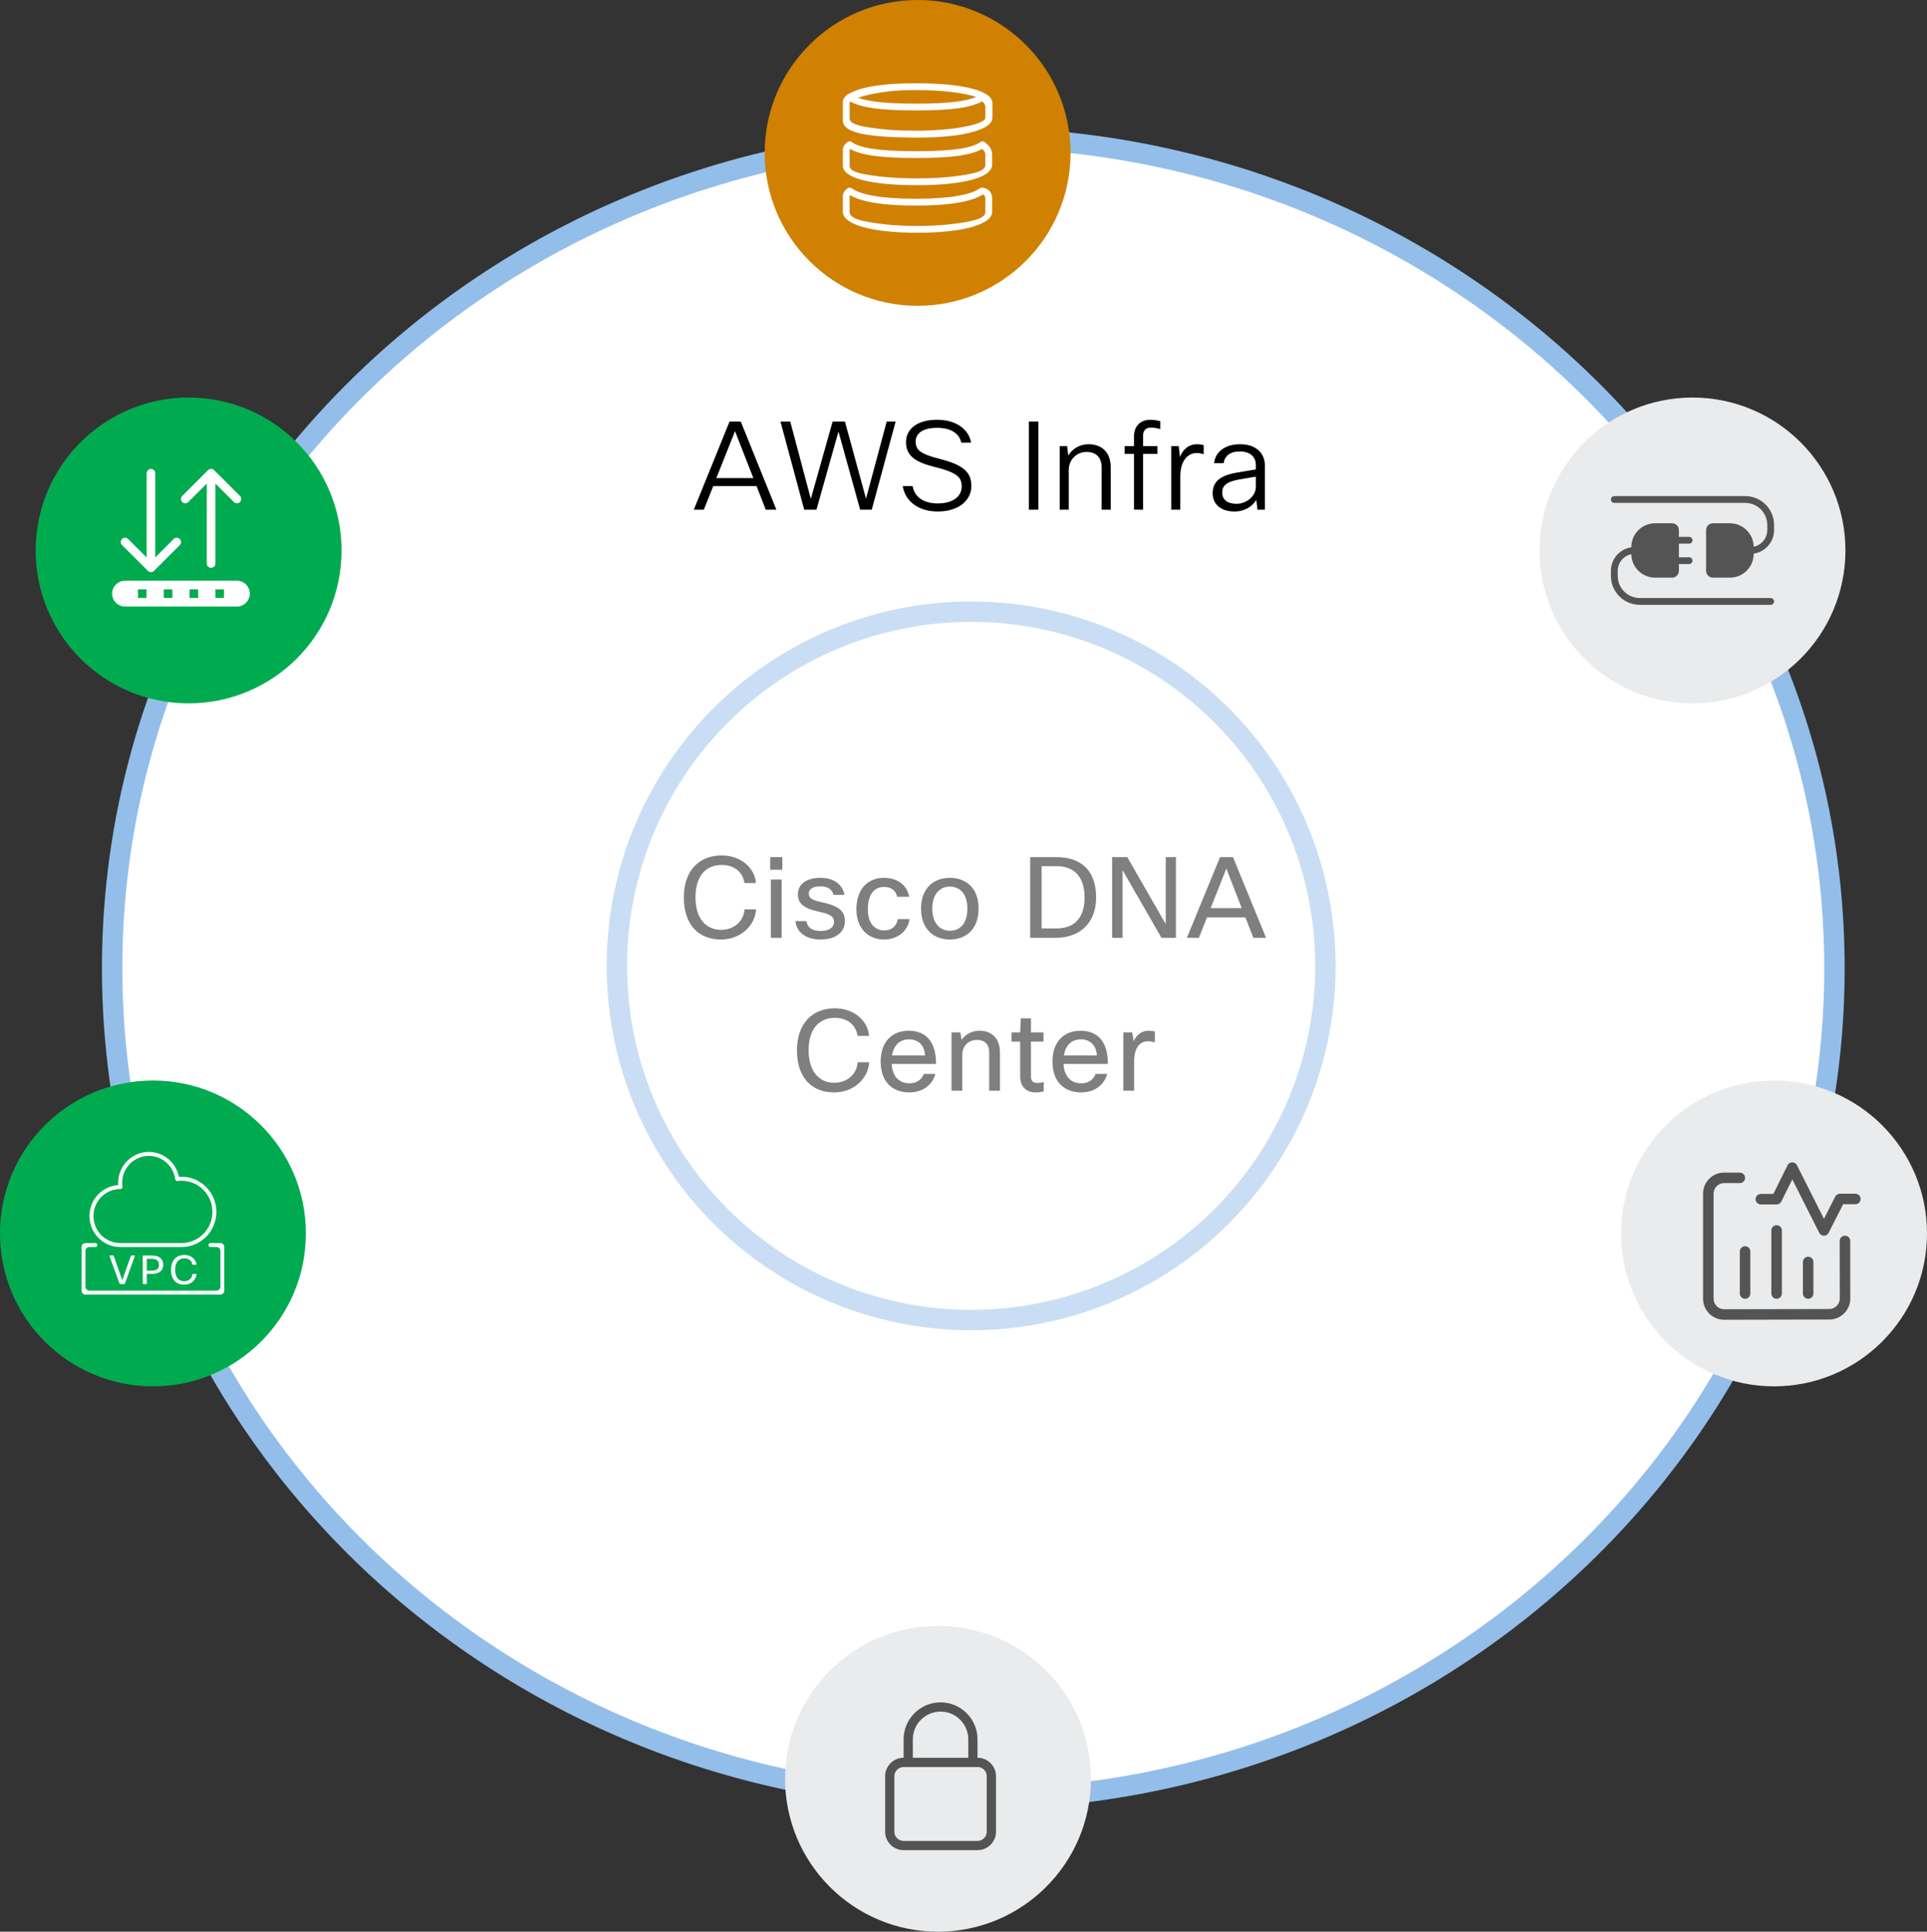 <svg width="378" height="379" viewBox="0 0 378 379" fill="none" xmlns="http://www.w3.org/2000/svg">
<rect x="0" y="0" width="378" height="379" fill="#333333" stroke="none"/>
<path d="M359.846 190C359.846 279.957 284.284 353 190.923 353C97.562 353 22 279.957 22 190C22 100.043 97.562 27 190.923 27C284.284 27 359.846 100.043 359.846 190Z" fill="white" stroke="#93BEE9" stroke-width="4"/>
<path d="M152.296 100L145.312 82.72H143.104L136.096 100H138.064L139.912 95.368H148.408L150.208 100H152.296ZM144.184 84.592L147.784 93.808H140.512L144.184 84.592ZM173.931 82.72L169.875 97.84L165.747 82.72H163.323L159.051 97.888L155.019 82.72H153.099L157.755 100H160.155L164.475 84.664L168.723 100H171.003L175.683 82.72H173.931ZM177.077 95.368C177.581 98.464 180.293 100.36 183.941 100.36C188.165 100.36 190.541 98.08 190.541 95.368C190.541 92.68 189.053 91.24 184.349 90.04C180.389 89.056 179.621 88.216 179.621 86.608C179.621 85.096 180.917 83.944 183.821 83.944C186.509 83.944 188.189 85.024 188.549 86.848H190.493C189.989 84.04 187.349 82.36 183.797 82.36C179.885 82.36 177.725 84.208 177.725 86.704C177.725 89.104 179.069 90.544 183.029 91.528C187.709 92.68 188.645 93.592 188.645 95.44C188.645 97.36 187.013 98.776 183.917 98.776C181.229 98.776 179.381 97.552 179.021 95.368H177.077ZM201.818 82.72V100H203.69V82.72H201.818ZM209.646 100V92.272C209.646 90.04 211.326 88.672 213.102 88.672C214.998 88.672 216.102 89.728 216.102 91.72V100H217.878V91.672C217.878 88.816 216.198 87.16 213.51 87.16C211.926 87.16 210.414 87.928 209.55 89.392L209.334 87.52H207.87V100H209.646ZM227.607 82.648C226.983 82.48 226.383 82.36 225.639 82.36C223.743 82.36 222.447 83.584 222.447 85.576V87.52H220.599V89.056H222.447V100H224.223V89.056H227.031V87.52H224.223V85.48C224.223 84.472 224.775 83.896 225.735 83.896C226.263 83.896 226.911 83.992 227.607 84.184V82.648ZM231.529 100V93.448C231.529 90.376 233.017 88.888 234.721 88.888C235.249 88.888 235.681 88.984 236.113 89.104V87.328C235.825 87.256 235.345 87.16 234.793 87.16C233.329 87.16 232.129 87.976 231.457 89.656L231.217 87.52H229.753V100H231.529ZM240.036 90.88C240.204 89.488 241.284 88.576 243.18 88.576C245.172 88.576 246.348 89.584 246.348 91.24V92.104L242.628 92.728C239.196 93.304 237.876 94.6 237.876 96.808C237.876 98.944 239.532 100.36 242.124 100.36C244.236 100.36 245.652 99.328 246.444 98.104L246.66 100H248.124V91.36C248.124 88.816 246.276 87.16 243.252 87.16C240.324 87.16 238.38 88.648 238.164 90.88H240.036ZM246.348 95.488C246.348 97.432 244.428 98.848 242.556 98.848C240.828 98.848 239.748 98.08 239.748 96.64C239.748 95.344 240.492 94.528 243.108 94.072L246.348 93.52V95.488Z" fill="black"/>
<g opacity="0.5">
<circle cx="190.5" cy="189.5" r="69.5" fill="white" stroke="#93BEE9" stroke-width="4"/>
<path d="M148.284 173.242C148.064 170.338 145.38 167.83 141.574 167.83C137.218 167.83 134.138 170.734 134.138 176.08C134.138 181.36 136.976 184.33 141.398 184.33C145.424 184.33 148.13 181.492 148.306 178.412H146.04C145.908 180.7 144.016 182.438 141.442 182.438C138.472 182.438 136.426 180.172 136.426 176.08C136.426 171.79 138.538 169.7 141.574 169.7C144.016 169.7 145.732 171.086 146.018 173.242H148.284ZM153.46 170.646V168.16H151.084V170.646H153.46ZM153.328 184V172.56H151.216V184H153.328ZM156.035 180.722C156.233 182.922 158.103 184.33 160.963 184.33C163.999 184.33 165.737 182.834 165.737 180.744C165.737 178.39 163.977 177.642 161.315 177.048C159.115 176.564 158.653 176.168 158.653 175.288C158.653 174.496 159.357 173.902 160.941 173.902C162.393 173.902 163.251 174.518 163.493 175.574H165.649C165.275 173.484 163.515 172.23 160.963 172.23C158.081 172.23 156.519 173.528 156.519 175.486C156.519 177.18 157.597 178.192 160.281 178.786C162.327 179.248 163.603 179.556 163.603 180.898C163.603 181.888 162.701 182.658 160.985 182.658C159.379 182.658 158.433 182.086 158.191 180.722H156.035ZM176.109 180.326C175.889 181.756 174.855 182.548 173.447 182.548C171.665 182.548 170.235 181.228 170.235 178.434C170.235 175.398 171.555 174.012 173.425 174.012C174.767 174.012 175.713 174.694 175.999 175.948H178.331C177.957 173.616 175.977 172.23 173.381 172.23C170.147 172.23 167.991 174.54 167.991 178.368C167.991 182.24 170.367 184.33 173.403 184.33C176.241 184.33 178.111 182.548 178.419 180.326H176.109ZM180.673 178.28C180.673 182.24 183.115 184.33 186.305 184.33C189.539 184.33 191.959 182.284 191.959 178.28C191.959 174.166 189.451 172.23 186.327 172.23C183.225 172.23 180.673 174.166 180.673 178.28ZM182.873 178.28C182.873 175.42 184.369 173.946 186.327 173.946C188.285 173.946 189.759 175.376 189.759 178.28C189.759 181.118 188.373 182.614 186.349 182.614C184.369 182.614 182.873 181.118 182.873 178.28ZM202.08 168.16V184H207.074C211.716 184 215.016 181.206 215.016 176.08C215.016 170.646 211.892 168.16 207.228 168.16H202.08ZM207.25 169.942C210.638 169.942 212.75 171.922 212.75 176.08C212.75 180.062 210.77 182.152 207.294 182.152H204.324V169.942H207.25ZM228.672 168.16V181.316L221.126 168.16H218.156V184H220.202V170.734L227.836 184H230.674V168.16H228.672ZM248.35 184L241.86 168.16H239.33L232.818 184H235.172L236.756 179.996H244.302L245.864 184H248.35ZM240.562 170.404L243.576 178.17H237.482L240.562 170.404ZM170.479 203.242C170.259 200.338 167.575 197.83 163.769 197.83C159.413 197.83 156.333 200.734 156.333 206.08C156.333 211.36 159.171 214.33 163.593 214.33C167.619 214.33 170.325 211.492 170.501 208.412H168.235C168.103 210.7 166.211 212.438 163.637 212.438C160.667 212.438 158.621 210.172 158.621 206.08C158.621 201.79 160.733 199.7 163.769 199.7C166.211 199.7 167.927 201.086 168.213 203.242H170.479ZM181.198 210.7C180.868 211.756 179.812 212.548 178.426 212.548C176.512 212.548 175.082 211.382 174.906 208.742H183.618C183.618 204.122 181.418 202.23 178.25 202.23C175.082 202.23 172.75 204.298 172.75 208.28C172.75 212.306 175.104 214.33 178.36 214.33C181.11 214.33 182.914 212.79 183.486 210.7H181.198ZM174.994 207.07C175.324 204.958 176.6 203.924 178.294 203.924C180.054 203.924 181.308 204.936 181.462 207.07H174.994ZM188.762 214V206.938C188.762 205.134 190.082 204.034 191.6 204.034C193.162 204.034 194.042 204.848 194.042 206.564V214H196.154V206.542C196.154 203.748 194.592 202.23 192.106 202.23C190.742 202.23 189.466 202.846 188.63 204.012L188.388 202.56H186.65V214H188.762ZM204.737 212.306C204.099 212.46 203.813 212.482 203.439 212.482C202.647 212.482 202.229 212.064 202.229 211.206V204.364H204.693V202.56H202.229V199.81H200.249L200.117 202.56H198.423V204.364H200.117V211.162C200.117 213.054 201.151 214.33 203.175 214.33C203.703 214.33 204.165 214.264 204.737 214.11V212.306ZM214.903 210.7C214.573 211.756 213.517 212.548 212.131 212.548C210.217 212.548 208.787 211.382 208.611 208.742H217.323C217.323 204.122 215.123 202.23 211.955 202.23C208.787 202.23 206.455 204.298 206.455 208.28C206.455 212.306 208.809 214.33 212.065 214.33C214.815 214.33 216.619 212.79 217.191 210.7H214.903ZM208.699 207.07C209.029 204.958 210.305 203.924 211.999 203.924C213.759 203.924 215.013 204.936 215.167 207.07H208.699ZM222.467 214V208.258C222.467 205.376 223.743 204.298 225.195 204.298C225.701 204.298 226.119 204.386 226.537 204.496V202.384C226.273 202.318 225.833 202.23 225.283 202.23C224.007 202.23 223.017 202.934 222.379 204.254L222.093 202.56H220.355V214H222.467Z" fill="black"/>
</g>
<circle cx="30" cy="242" r="30" fill="#00AB50"/>
<path fill-rule="evenodd" clip-rule="evenodd" d="M18.722 243.889C18.937 243.889 19.111 244.063 19.111 244.278C19.111 244.493 18.937 244.667 18.722 244.667H17.536C17.106 244.667 16.758 245.015 16.758 245.444V252.444C16.758 252.874 17.106 253.222 17.536 253.222H42.464C42.894 253.222 43.242 252.874 43.242 252.444V245.444C43.242 245.015 42.894 244.667 42.464 244.667H41.278C41.063 244.667 40.889 244.493 40.889 244.278C40.889 244.063 41.063 243.889 41.278 243.889H43.222C43.652 243.889 44 244.237 44 244.667V253.222C44 253.652 43.652 254 43.222 254H16.778C16.348 254 16 253.652 16 253.222V244.667C16 244.237 16.348 243.889 16.778 243.889H18.722ZM35.626 243.889C38.956 243.889 41.667 241.146 41.667 237.773C41.667 234.401 38.956 231.656 35.626 231.656C35.384 231.656 35.128 231.676 34.821 231.717C34.719 231.733 34.615 231.703 34.532 231.641C34.45 231.578 34.396 231.485 34.382 231.382C34.041 228.757 31.811 226.778 29.196 226.778C26.309 226.778 23.959 229.157 23.959 232.081C23.959 232.309 23.978 232.551 24.02 232.843C24.036 232.956 24.001 233.072 23.924 233.157C23.847 233.243 23.735 233.296 23.621 233.286H23.615C20.678 233.286 18.333 235.664 18.333 238.586C18.333 241.51 20.682 243.889 23.57 243.889H35.626ZM35.626 230.878C39.385 230.878 42.444 233.971 42.444 237.773C42.444 241.574 39.385 244.667 35.626 244.667H23.57C20.253 244.667 17.556 241.939 17.556 238.586C17.556 235.358 20.055 232.71 23.199 232.516C23.187 232.365 23.181 232.221 23.181 232.081C23.181 228.728 25.879 226 29.196 226C32.074 226 34.544 228.083 35.092 230.904C35.282 230.887 35.455 230.878 35.626 230.878ZM25.699 246.339H26.477L24.47 251.939H23.482L21.444 246.339H22.284L23.98 251.192L25.699 246.339ZM28.005 246.339H29.825C31.233 246.339 32.018 246.977 32.018 248.159C32.018 249.294 31.264 249.94 29.794 249.94H28.798V251.939H28.005V246.339ZM29.841 246.984H28.798V249.294H29.809C30.797 249.294 31.194 248.89 31.194 248.159C31.194 247.42 30.719 246.984 29.841 246.984ZM36.129 251.387C37.039 251.387 37.708 250.772 37.754 249.963H38.556C38.493 251.052 37.537 252.056 36.113 252.056C34.55 252.056 33.547 251.006 33.547 249.139C33.547 247.249 34.636 246.222 36.176 246.222C37.521 246.222 38.47 247.109 38.548 248.136H37.747C37.646 247.373 37.039 246.883 36.176 246.883C35.102 246.883 34.356 247.622 34.356 249.139C34.356 250.586 35.079 251.387 36.129 251.387Z" fill="white"/>
<circle cx="37" cy="108" r="30" fill="#00AB50"/>
<path fill-rule="evenodd" clip-rule="evenodd" d="M24.531 113.938H46.469C47.867 113.938 49 115.071 49 116.469C49 117.867 47.867 119 46.469 119H24.531C23.133 119 22 117.867 22 116.469C22 115.071 23.133 113.938 24.531 113.938ZM27.062 115.625V117.312H28.75V115.625H27.062ZM32.125 115.625V117.312H33.812V115.625H32.125ZM37.188 115.625V117.312H38.875V115.625H37.188ZM42.25 115.625V117.312H43.938V115.625H42.25ZM42.25 94.876V110.562C42.25 111.028 41.872 111.406 41.406 111.406C40.94 111.406 40.562 111.028 40.562 110.562V94.881L36.94 98.503C36.611 98.832 36.077 98.832 35.747 98.503C35.418 98.173 35.418 97.639 35.747 97.31L40.809 92.247C41.138 91.918 41.672 91.918 42.002 92.246L47.081 97.309C47.411 97.638 47.412 98.172 47.083 98.502C46.754 98.832 46.219 98.833 45.889 98.504L42.25 94.876ZM28.767 109.374V92.844C28.767 92.378 29.145 92 29.61 92C30.076 92 30.454 92.378 30.454 92.844V109.369L34.076 105.747C34.405 105.418 34.94 105.418 35.269 105.747C35.599 106.077 35.599 106.611 35.269 106.94L30.207 112.003C29.878 112.332 29.345 112.332 29.015 112.004L23.936 106.941C23.606 106.612 23.605 106.078 23.934 105.748C24.263 105.418 24.797 105.417 25.127 105.746L28.767 109.374Z" fill="white"/>
<circle cx="180" cy="30" r="30" fill="#D08102"/>
<path fill-rule="evenodd" clip-rule="evenodd" d="M191.199 25.779C188.648 26.567 184.781 27 179.977 27C178.93 27 177.932 26.982 176.983 26.947C169.033 26.775 165.334 25.785 165.334 23.667V23.193C165.334 23.183 165.334 23.173 165.334 23.163V20.07C165.334 19.478 165.675 18.965 166.265 18.525C166.358 18.455 166.464 18.413 166.574 18.398C168.643 17.079 173.222 16.334 179.693 16.334C188.851 16.334 194.667 17.8 194.667 20.21V23.098C194.667 24.209 193.43 25.12 191.199 25.779ZM191.484 19.007C189.216 18.271 185.01 17.667 179.693 17.667C175.545 17.667 173.129 18.003 170.414 18.592C169.582 18.772 168.879 18.974 168.313 19.177C170.328 19.935 173.898 20.334 179.693 20.334C185.906 20.334 189.561 19.875 191.484 19.007ZM193.228 23.38C193.28 23.239 193.288 23.11 193.288 23V21C193.288 20.594 193.076 20.241 192.675 19.879C190.468 21.108 186.779 21.667 179.693 21.667C172.727 21.667 169.054 21.127 166.824 19.941C166.719 20.04 166.665 20.131 166.665 20.21V23.197C166.672 23.626 166.84 24.308 169.34 24.806C171.361 25.208 173.93 25.482 176.755 25.601C177.674 25.627 178.653 25.641 179.693 25.641C187.15 25.641 192.419 24.454 193.228 23.38ZM192.325 27.857C192.561 27.682 192.883 27.682 193.119 27.857C194.058 28.556 194.619 29.27 194.619 30.334V32.334C194.619 34.832 188.922 36.334 179.977 36.334C170.836 36.334 165.334 34.973 165.334 32.496V29.403C165.334 28.811 165.675 28.298 166.265 27.858C166.5 27.682 166.824 27.682 167.059 27.857C168.645 29.038 172.413 29.667 179.693 29.667C186.972 29.667 190.74 29.038 192.325 27.857ZM179.693 31C172.639 31 168.962 30.446 166.74 29.229C166.688 29.3 166.665 29.358 166.665 29.403V32.496C166.665 32.922 166.772 33.628 169.34 34.139C172.107 34.69 175.903 35 179.977 35C184.002 35 187.805 34.658 190.603 34.06C193.166 33.512 193.288 32.771 193.288 32.334V30.334C193.288 29.927 193.076 29.574 192.675 29.212C190.468 30.441 186.779 31 179.693 31ZM192.229 36.932C192.372 36.826 192.551 36.781 192.726 36.808C193.603 36.94 194.181 37.377 194.45 38.022C194.588 38.352 194.619 38.62 194.619 39V41.571C194.619 44.078 188.764 45.667 179.927 45.667C171.112 45.667 165.334 44.081 165.334 41.571V38.478C165.334 37.886 165.674 37.373 166.262 36.933C166.498 36.756 166.822 36.756 167.058 36.932C168.733 38.183 172.86 39 179.644 39C186.428 39 190.555 38.183 192.229 36.932ZM192.768 38.177C190.578 39.555 186.438 40.334 179.644 40.334C173.065 40.334 169.057 39.604 166.737 38.306C166.687 38.376 166.665 38.433 166.665 38.478V41.571C166.665 42.016 166.789 42.777 169.341 43.346C172.147 43.972 175.94 44.334 179.927 44.334C183.917 44.334 187.734 43.972 190.564 43.346C193.141 42.776 193.288 42.012 193.288 41.571V39C193.288 38.784 193.273 38.659 193.222 38.536C193.154 38.373 193.026 38.252 192.768 38.177Z" fill="white"/>
<circle cx="332" cy="108" r="30" fill="#E9EBEC"/>
<path fill-rule="evenodd" clip-rule="evenodd" d="M320 107.381V107.333C320 104.756 322.089 102.667 324.667 102.667H328C328.736 102.667 329.333 103.264 329.333 104V105.333H331.333C331.702 105.333 332 105.632 332 106C332 106.368 331.702 106.667 331.333 106.667H329.333V109.333H331.333C331.702 109.333 332 109.632 332 110C332 110.368 331.702 110.667 331.333 110.667H329.333V112C329.333 112.737 328.736 113.333 328 113.333H324.667C322.112 113.333 320.036 111.28 320 108.733C318.479 109.042 317.333 110.387 317.333 112V113C317.333 115.393 319.273 117.333 321.667 117.333H347.333C347.702 117.333 348 117.632 348 118C348 118.368 347.702 118.667 347.333 118.667H321.667C318.537 118.667 316 116.13 316 113V112C316 109.649 317.738 107.704 320 107.381ZM344 108.62V108.667C344 111.244 341.911 113.333 339.333 113.333H336C335.264 113.333 334.667 112.737 334.667 112V104C334.667 103.264 335.264 102.667 336 102.667H339.333C341.888 102.667 343.964 104.72 344 107.267C345.521 106.958 346.667 105.613 346.667 104V103C346.667 100.607 344.727 98.667 342.333 98.667H316.667C316.298 98.667 316 98.368 316 98C316 97.632 316.298 97.334 316.667 97.334H342.333C345.463 97.334 348 99.871 348 103V104C348 106.351 346.262 108.296 344 108.62Z" fill="#545454"/>
<circle cx="348" cy="242" r="30" fill="#E9EBEC"/>
<path fill-rule="evenodd" clip-rule="evenodd" d="M362.938 244.457L362.949 254.77C362.949 257.048 361.102 258.895 358.824 258.895L338.199 258.938C335.921 258.938 334.074 257.091 334.074 254.813V234.188C334.074 231.909 335.921 230.063 338.199 230.063H340.251H341.282C341.851 230.063 342.313 230.524 342.313 231.094C342.313 231.663 341.851 232.125 341.282 232.125H340.251H338.199C337.06 232.125 336.137 233.048 336.137 234.188V254.813C336.137 255.952 337.06 256.875 338.199 256.875L358.824 256.832C359.963 256.832 360.887 255.909 360.887 254.77L360.877 245.582C360.876 245.565 360.876 245.548 360.876 245.531V243.469C360.876 242.899 361.337 242.438 361.907 242.438C362.476 242.438 362.938 242.899 362.938 243.469V244.457ZM341.282 245.539C341.282 244.969 341.744 244.508 342.313 244.508C342.883 244.508 343.344 244.969 343.344 245.539V253.789C343.344 254.359 342.883 254.82 342.313 254.82C341.744 254.82 341.282 254.359 341.282 253.789V245.539ZM347.469 241.414C347.469 240.845 347.931 240.383 348.501 240.383C349.07 240.383 349.532 240.845 349.532 241.414V253.789C349.532 254.359 349.07 254.82 348.501 254.82C347.931 254.82 347.469 254.359 347.469 253.789V241.414ZM353.657 247.602C353.657 247.032 354.119 246.57 354.688 246.57C355.258 246.57 355.719 247.032 355.719 247.602V253.789C355.719 254.359 355.258 254.82 354.688 254.82C354.119 254.82 353.657 254.359 353.657 253.789V247.602ZM356.861 241.878L351.579 231.392L349.425 235.741C349.251 236.092 348.893 236.315 348.501 236.315H345.407C344.837 236.315 344.376 235.853 344.376 235.283C344.376 234.714 344.837 234.252 345.407 234.252H347.861L350.647 228.626C351.024 227.864 352.11 227.861 352.492 228.62L357.786 239.13L360.002 234.769C360.178 234.423 360.533 234.205 360.921 234.205H363.943C364.513 234.205 364.974 234.667 364.974 235.237C364.974 235.806 364.513 236.268 363.943 236.268H361.554L358.701 241.881C358.318 242.635 357.241 242.633 356.861 241.878Z" fill="#545454"/>
<circle cx="184" cy="349" r="30" fill="#E9EBEC"/>
<path fill-rule="evenodd" clip-rule="evenodd" d="M191.75 344.875C193.752 344.875 195.375 346.498 195.375 348.5V359.375C195.375 361.377 193.752 363 191.75 363H177.25C175.248 363 173.625 361.377 173.625 359.375V348.5C173.625 346.498 175.248 344.875 177.25 344.875V341.25C177.25 337.262 180.512 334 184.5 334C188.488 334 191.75 337.262 191.75 341.25V344.875ZM189.938 344.875V341.25C189.938 338.252 187.498 335.812 184.5 335.812C181.502 335.812 179.062 338.252 179.062 341.25V344.875H189.938ZM177.25 346.688C176.249 346.688 175.438 347.499 175.438 348.5V359.375C175.438 360.376 176.249 361.188 177.25 361.188H191.75C192.751 361.188 193.562 360.376 193.562 359.375V348.5C193.562 347.499 192.751 346.688 191.75 346.688H177.25Z" fill="#545454"/>
</svg>
